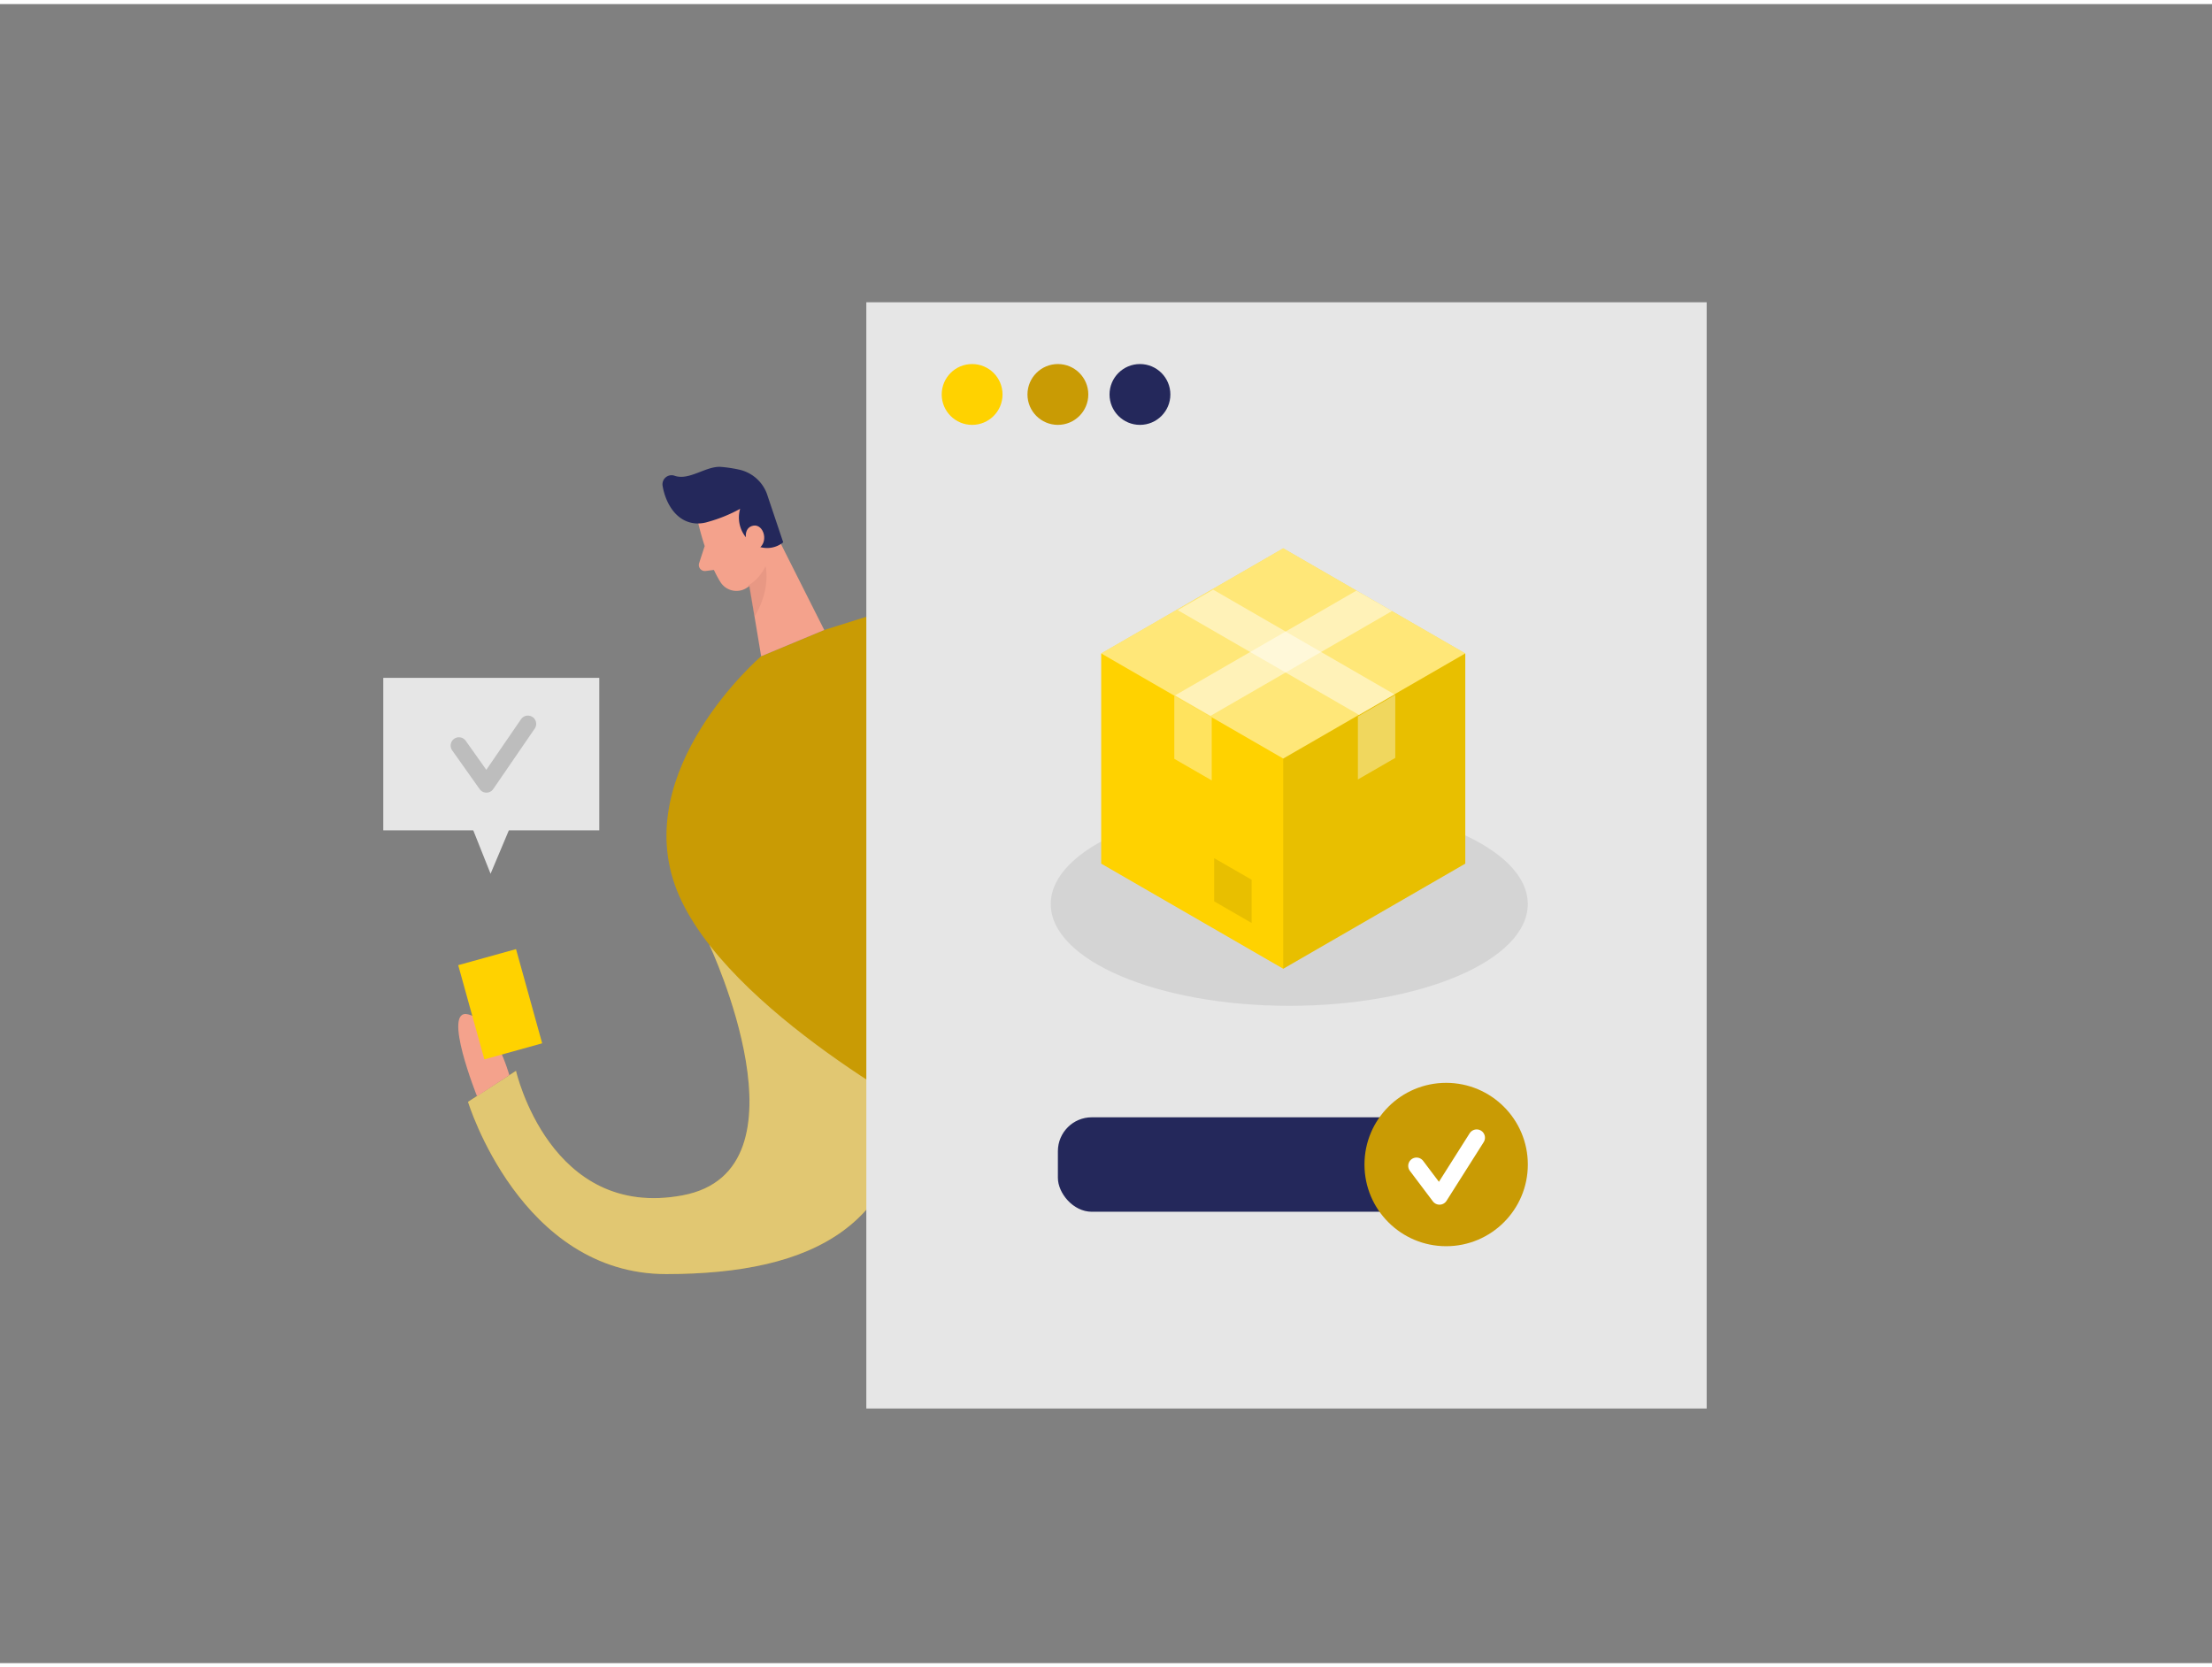 <svg id="Layer_1" data-name="Layer 1" xmlns="http://www.w3.org/2000/svg" viewBox="0 0 400 300" width="406" height="306" class="illustration styles_illustrationTablet__1DWOa"><rect x="0" y="0" width="400" height="300" fill="#808080" stroke="none"/><path d="M128.29,170.15s19.15,40.76-4.85,45.26S93.31,192.9,93.31,192.9l-8.68,5.6s9.48,31.18,35.89,31.15S164.8,221,164.29,192.9,128.29,170.15,128.29,170.15Z" fill="#c99b04"></path><path d="M128.29,170.15s19.15,40.76-4.85,45.26S93.31,192.9,93.31,192.9l-8.68,5.6s9.48,31.18,35.89,31.15S164.8,221,164.29,192.9,128.29,170.15,128.29,170.15Z" fill="#fff" opacity="0.44"></path><path d="M156.66,110.79l-7.61,2.39-11.41,4.75s-23.91,20.54-15.22,42.37,47.87,42.29,47.87,42.29l15.5-20.18Z" fill="#c99b04"></path><polygon points="84.18 145.89 88.71 157.26 93.5 145.89 84.18 145.89" fill="#e6e6e6"></polygon><rect x="156.66" y="53.92" width="151.96" height="200.04" fill="#e6e6e6"></rect><ellipse cx="233.14" cy="162.74" rx="43.13" ry="18.4" opacity="0.08"></ellipse><circle cx="175.79" cy="70.59" r="5.5" fill="#ffd200"></circle><circle cx="191.3" cy="70.59" r="5.5" fill="#c99b04"></circle><circle cx="206.14" cy="70.59" r="5.5" fill="#24285b"></circle><polygon points="264.97 117.42 232.05 98.41 199.13 117.42 199.13 155.43 232.05 174.44 264.97 155.43 264.97 117.42" fill="#ffd200"></polygon><rect x="191.3" y="201.3" width="64.27" height="17.08" rx="6.13" fill="#24285b"></rect><circle cx="261.51" cy="209.84" r="14.77" fill="#c99b04"></circle><polyline points="256.15 210.08 260.31 215.6 267.03 204.99" fill="none" stroke="#fff" stroke-linecap="round" stroke-linejoin="round" stroke-width="3"></polyline><polygon points="199.13 117.42 232.05 136.43 264.97 117.42 232.05 98.41 199.13 117.42" fill="#fff" opacity="0.47"></polygon><polygon points="212.48 125.01 218.9 128.71 251.71 109.76 245.29 106.06 212.48 125.01" fill="#fff" opacity="0.47"></polygon><polygon points="232.05 136.43 232.05 174.44 264.97 155.43 264.97 117.42 232.05 136.43" opacity="0.09"></polygon><polygon points="226.33 158.34 226.33 166.16 219.56 162.25 219.56 154.44 226.33 158.34" opacity="0.09"></polygon><polygon points="219.12 128.98 219.12 140.38 212.35 136.48 212.35 125.08 219.12 128.98" fill="#fff" opacity="0.37"></polygon><polygon points="252.19 124.84 245.77 128.54 212.96 109.59 219.38 105.89 252.19 124.84" fill="#fff" opacity="0.47"></polygon><polygon points="245.55 128.81 245.55 140.21 252.31 136.31 252.31 124.91 245.55 128.81" fill="#fff" opacity="0.37"></polygon><path d="M126.27,93.88s1.5,6.66,4,10.62a3.42,3.42,0,0,0,4.74,1.08c2-1.26,4.28-3.55,3.91-7.22l.13-6.3a6.12,6.12,0,0,0-4.56-5.42C130,85.18,125.15,89.87,126.27,93.88Z" fill="#f4a28c"></path><polygon points="138.99 93.2 149.05 113.18 137.64 117.93 134.9 101.49 138.99 93.2" fill="#f4a28c"></polygon><path d="M128,93.64a27,27,0,0,0,5.84-2.37,5.68,5.68,0,0,0,1.9,6,4.63,4.63,0,0,0,5.89.06L138.83,89a6.94,6.94,0,0,0-5.23-4.83,24.16,24.16,0,0,0-3.23-.48c-2.71-.2-5.72,2.53-8.39,1.6a1.64,1.64,0,0,0-2.16,1.82c.43,2.66,2.16,6.51,6,6.8A6.28,6.28,0,0,0,128,93.64Z" fill="#24285b"></path><path d="M135,97.25s-.75-2.52,1.19-2.93,3.05,3.23.6,4.38Z" fill="#f4a28c"></path><path d="M127.43,98l-1,3.08a1.09,1.09,0,0,0,1.17,1.43l2.63-.33Z" fill="#f4a28c"></path><path d="M135.35,105.11a8.07,8.07,0,0,0,3.08-3.48s1.08,4-2,9.16Z" fill="#ce8172" opacity="0.31"></path><path d="M92.1,193.68s-2.71-9.85-7.47-11,1.63,14.81,1.63,14.81Z" fill="#f4a28c"></path><rect x="85.03" y="172.01" width="10.85" height="17.68" transform="translate(-45.07 30.78) rotate(-15.51)" fill="#ffd200"></rect><rect x="69.31" y="121.84" width="39.06" height="27.57" fill="#e6e6e6"></rect><polyline points="82.99 134.08 87.96 141.09 95.46 130.16" fill="none" stroke="#878787" stroke-linecap="round" stroke-linejoin="round" stroke-width="3" opacity="0.43"></polyline></svg>